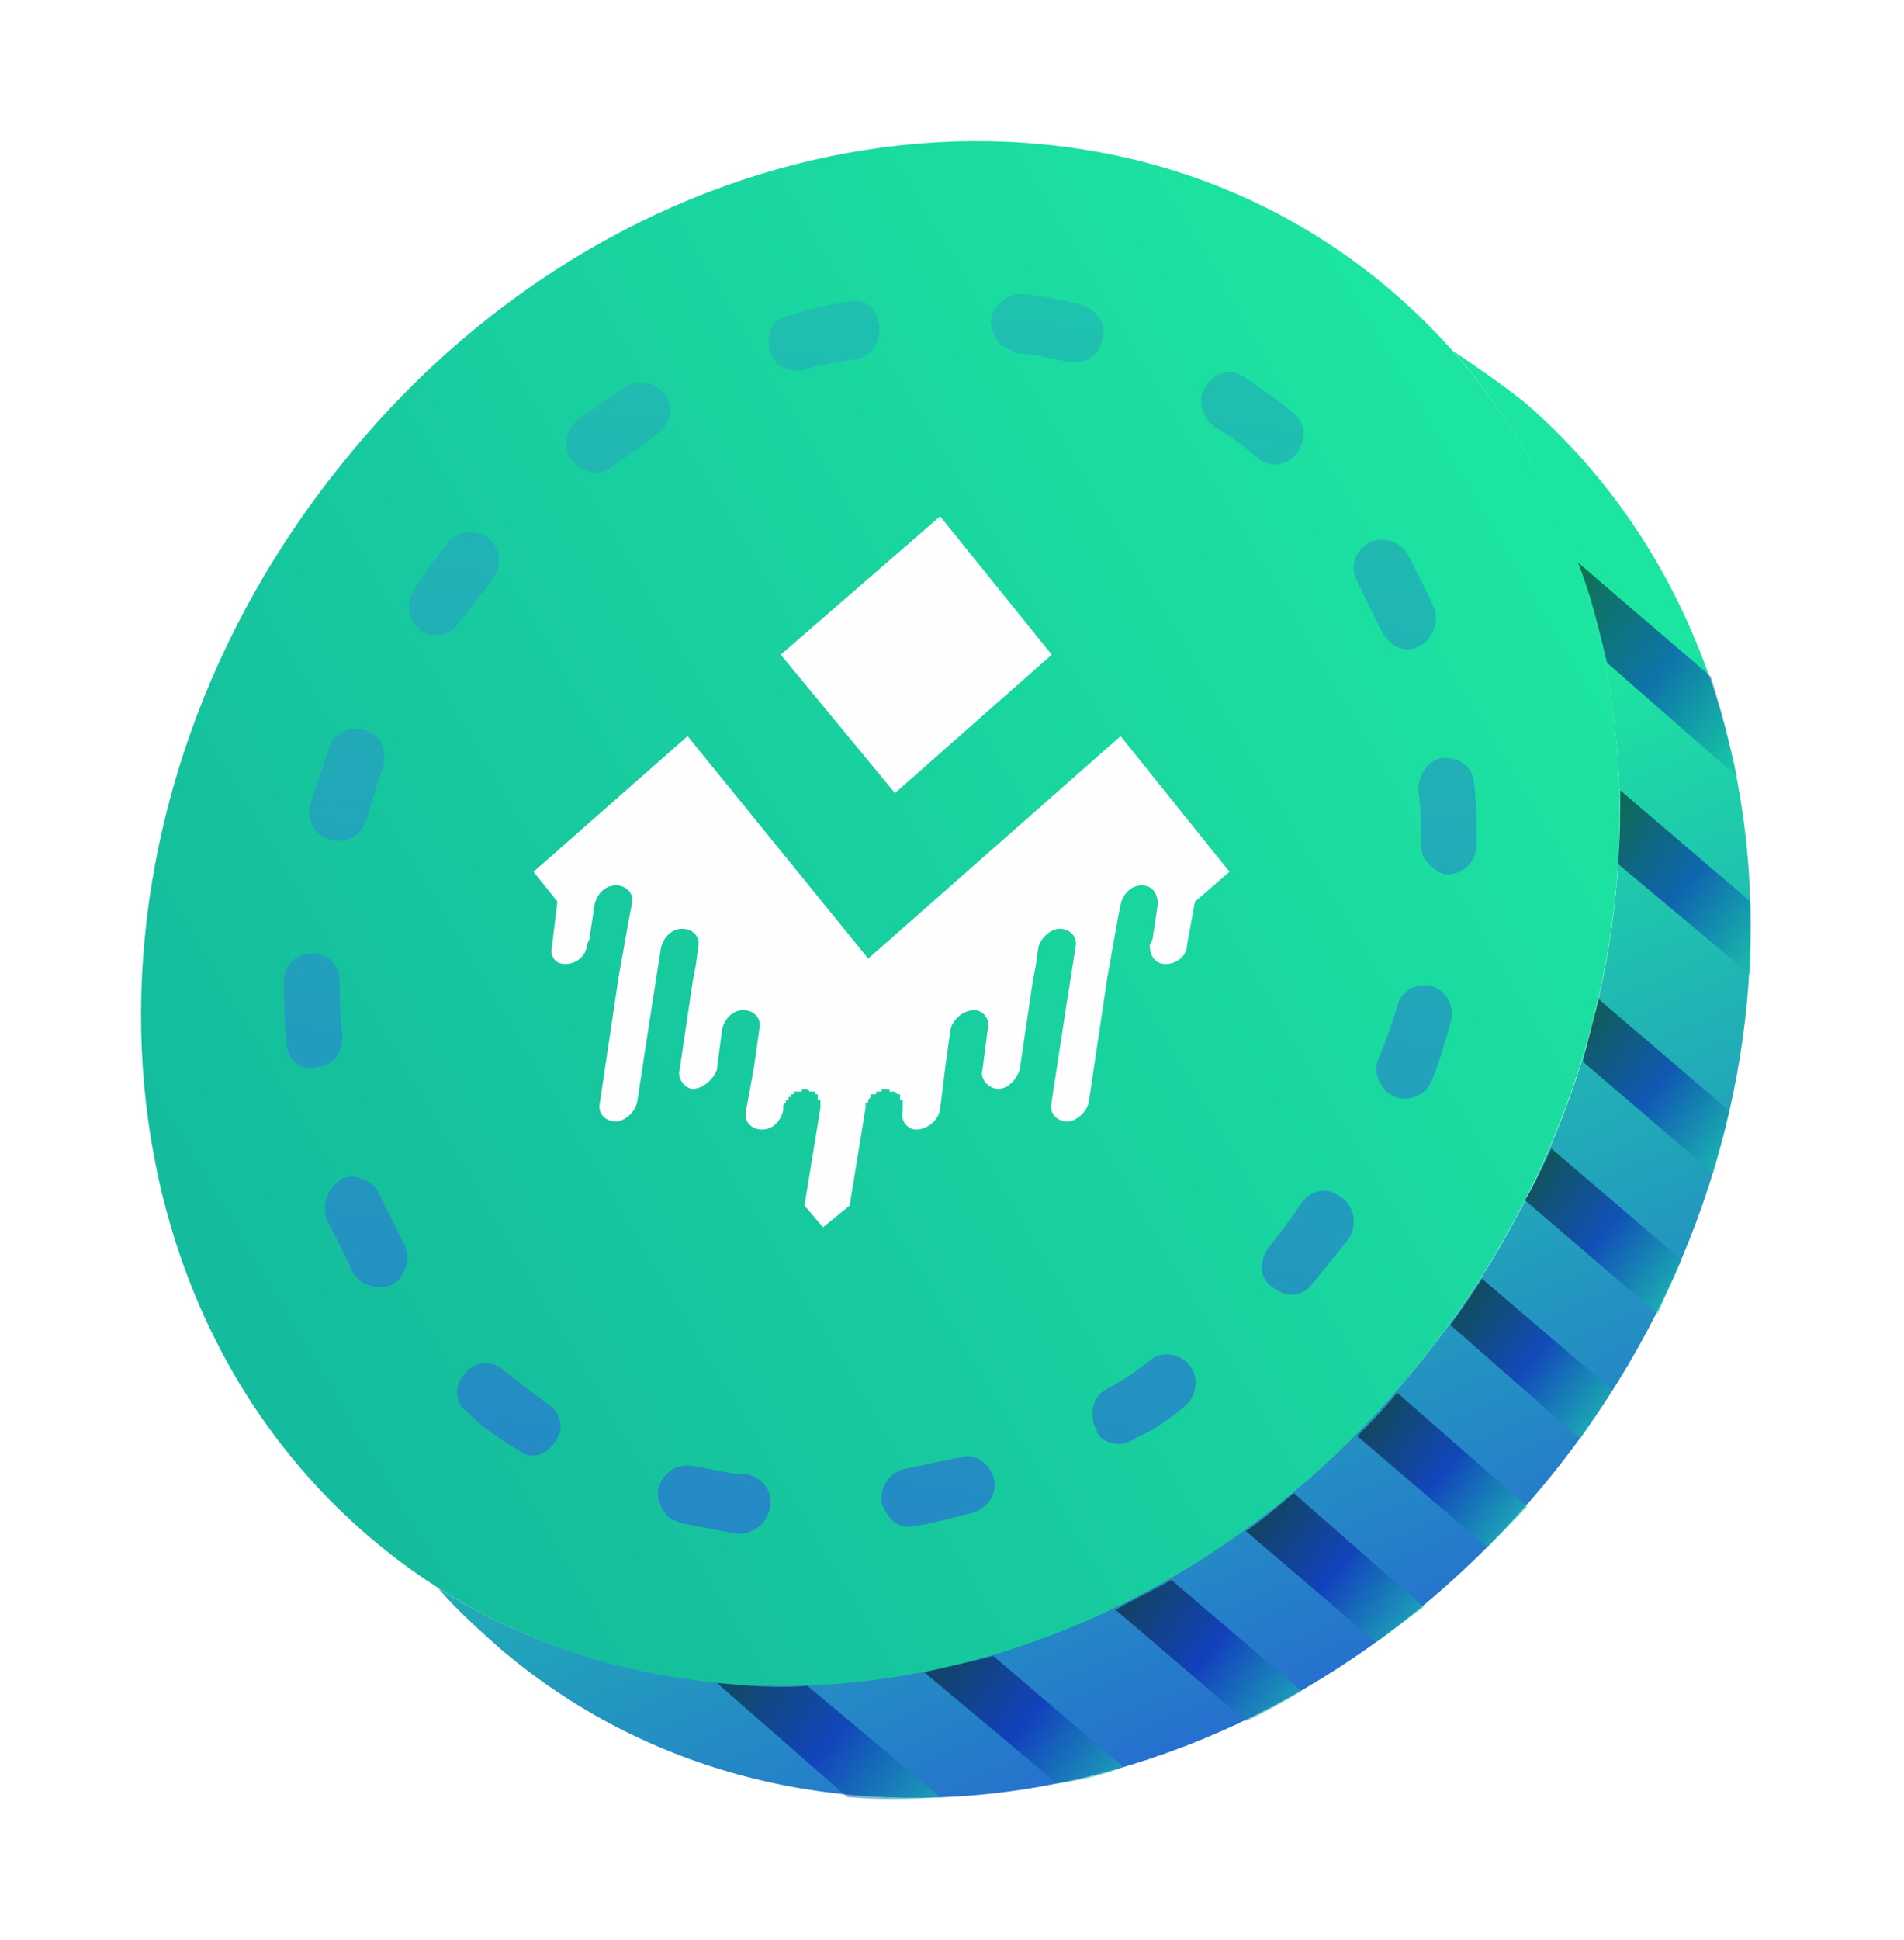 <svg width="54" height="55" viewBox="0 0 54 55" fill="none" xmlns="http://www.w3.org/2000/svg">
<g filter="url(#filter0_d_153_2998)">
<path d="M10.465 39.558C2.102 32.405 1.801 18.713 9.863 8.944C17.849 -0.825 31.109 -2.901 39.472 4.252C47.835 11.406 48.136 25.097 40.075 34.866C32.089 44.635 18.828 46.712 10.465 39.558Z" fill="url(#paint0_linear_153_2998)"/>
<path d="M40.076 34.866C32.693 43.866 20.789 46.327 12.426 41.02C12.953 41.635 13.556 42.174 14.159 42.712C22.522 49.866 35.782 47.789 43.843 38.02C51.83 28.328 51.528 14.559 43.241 7.406C42.563 6.867 41.885 6.406 41.206 5.944C47.837 13.483 47.535 25.867 40.076 34.866Z" fill="url(#paint1_linear_153_2998)"/>
<path d="M39.626 35.481C39.249 35.943 38.873 36.327 38.496 36.712L42.188 39.866L43.318 38.712L39.626 35.481Z" fill="url(#paint2_linear_153_2998)" fill-opacity="0.502"/>
<path d="M42.035 32.251C41.734 32.712 41.432 33.174 41.131 33.558L44.823 36.789L45.727 35.404L42.035 32.251Z" fill="url(#paint3_linear_153_2998)" fill-opacity="0.502"/>
<path d="M36.692 38.327C36.24 38.712 35.788 39.097 35.336 39.404L39.028 42.558C39.48 42.25 39.932 41.866 40.384 41.558L36.692 38.327Z" fill="url(#paint4_linear_153_2998)" fill-opacity="0.502"/>
<path d="M33.223 40.789C32.695 41.096 32.168 41.327 31.641 41.635L35.332 44.789C35.86 44.558 36.387 44.25 36.915 43.943L33.223 40.789Z" fill="url(#paint5_linear_153_2998)" fill-opacity="0.502"/>
<path d="M43.999 28.559C43.773 29.02 43.547 29.558 43.246 30.02L47.013 33.251C47.239 32.712 47.465 32.251 47.691 31.712L43.999 28.559Z" fill="url(#paint6_linear_153_2998)" fill-opacity="0.502"/>
<path d="M45.345 24.328C45.194 24.866 45.043 25.482 44.893 26.097L48.584 29.251C48.735 28.635 48.886 28.097 49.036 27.482L45.345 24.328Z" fill="url(#paint7_linear_153_2998)" fill-opacity="0.502"/>
<path d="M45.954 18.405C45.954 19.097 45.954 19.79 45.879 20.482L49.646 23.636V21.559L45.954 18.405Z" fill="url(#paint8_linear_153_2998)" fill-opacity="0.502"/>
<path d="M44.75 11.944C45.127 12.867 45.353 13.867 45.579 14.79L49.27 18.021C49.044 17.021 48.819 16.098 48.517 15.175L44.75 11.944Z" fill="url(#paint9_linear_153_2998)" fill-opacity="0.502"/>
<path d="M28.172 42.943C27.569 43.096 26.891 43.25 26.213 43.404L29.98 46.558C30.583 46.481 31.261 46.327 31.864 46.096L28.172 42.943Z" fill="url(#paint10_linear_153_2998)" fill-opacity="0.502"/>
<path d="M22.899 43.789C22.071 43.865 21.167 43.789 20.338 43.712L24.03 46.942C24.934 47.019 25.762 47.019 26.667 46.942L22.899 43.789Z" fill="url(#paint11_linear_153_2998)" fill-opacity="0.502"/>
<path d="M13.253 36.02C12.877 35.789 12.877 35.251 13.178 34.943C13.479 34.559 14.007 34.559 14.308 34.866C14.685 35.174 15.137 35.482 15.514 35.789C15.89 36.02 16.041 36.481 15.74 36.866C15.514 37.251 15.062 37.405 14.685 37.097C14.157 36.789 13.705 36.481 13.329 36.097L13.253 36.02ZM10.24 32.328L10.014 32.097C9.788 31.559 9.486 31.02 9.26 30.559C9.109 30.097 9.336 29.636 9.712 29.405C10.089 29.251 10.616 29.482 10.767 29.866L11.445 31.251C11.671 31.636 11.52 32.174 11.144 32.405C10.842 32.559 10.466 32.482 10.24 32.328ZM18.979 39.02C18.753 38.789 18.603 38.481 18.678 38.174C18.829 37.712 19.205 37.481 19.657 37.558C20.185 37.635 20.637 37.789 21.164 37.789C21.616 37.866 21.918 38.251 21.842 38.712C21.767 39.174 21.39 39.481 20.938 39.481C20.411 39.404 19.808 39.251 19.281 39.174C19.205 39.097 19.055 39.097 18.979 39.02ZM8.356 26.097C8.205 25.944 8.13 25.79 8.13 25.559C8.055 24.944 8.055 24.405 8.055 23.79C8.055 23.328 8.431 23.021 8.883 23.021C9.336 23.021 9.637 23.405 9.637 23.867C9.637 24.328 9.637 24.867 9.712 25.405C9.712 25.867 9.411 26.251 8.959 26.251C8.733 26.328 8.507 26.251 8.356 26.097ZM25.308 39.097C25.157 38.943 25.082 38.789 25.007 38.635C24.931 38.174 25.233 37.712 25.685 37.635C26.137 37.558 26.664 37.405 27.192 37.328C27.568 37.174 28.02 37.405 28.171 37.866C28.322 38.328 28.02 38.712 27.644 38.866C27.041 39.02 26.514 39.174 25.986 39.251C25.76 39.328 25.459 39.251 25.308 39.097ZM9.034 19.636C8.808 19.405 8.733 19.098 8.808 18.79C8.959 18.252 9.185 17.713 9.336 17.175C9.486 16.713 10.014 16.559 10.39 16.713C10.842 16.867 10.993 17.328 10.842 17.79C10.692 18.252 10.541 18.713 10.39 19.252C10.24 19.713 9.788 19.944 9.336 19.79C9.26 19.79 9.185 19.713 9.034 19.636ZM31.26 36.789C31.185 36.712 31.109 36.635 31.109 36.558C30.883 36.174 30.959 35.635 31.335 35.405C31.788 35.174 32.24 34.866 32.616 34.559C32.993 34.251 33.52 34.405 33.746 34.712C34.048 35.097 33.897 35.635 33.596 35.866C33.144 36.251 32.692 36.558 32.164 36.789C31.863 37.02 31.486 36.943 31.26 36.789ZM11.897 13.79C11.52 13.559 11.52 13.021 11.746 12.713C12.048 12.252 12.349 11.79 12.726 11.406V11.329C13.027 11.021 13.555 11.021 13.856 11.252C14.233 11.56 14.233 12.098 13.931 12.483L13.027 13.636C12.801 14.021 12.274 14.098 11.897 13.867V13.79ZM36.082 32.482C35.705 32.251 35.705 31.712 36.007 31.328C36.308 30.943 36.609 30.559 36.911 30.097C37.212 29.713 37.664 29.636 38.041 29.943C38.418 30.174 38.493 30.713 38.267 31.097C37.89 31.559 37.589 31.943 37.212 32.405C36.911 32.789 36.459 32.789 36.082 32.482ZM16.342 9.175L16.192 9.021C15.966 8.637 16.041 8.175 16.418 7.867L17.774 6.944C18.151 6.714 18.678 6.867 18.904 7.252C19.13 7.637 18.979 8.098 18.603 8.329C18.226 8.637 17.774 8.944 17.322 9.252C17.02 9.483 16.644 9.406 16.342 9.175ZM39.322 26.944C39.096 26.713 38.945 26.328 39.096 26.02C39.322 25.482 39.472 25.02 39.623 24.559C39.698 24.098 40.151 23.867 40.603 23.944C41.055 24.098 41.281 24.559 41.13 25.02C40.979 25.559 40.829 26.097 40.603 26.636C40.452 27.02 40 27.251 39.548 27.097C39.472 27.02 39.397 27.02 39.322 26.944ZM22.068 6.329C21.993 6.252 21.842 6.098 21.842 5.944C21.692 5.483 21.918 5.021 22.37 4.944C22.897 4.791 23.424 4.637 24.027 4.56C24.479 4.406 24.856 4.714 24.931 5.175C25.007 5.637 24.705 6.098 24.329 6.175C23.801 6.252 23.274 6.329 22.822 6.483C22.52 6.56 22.294 6.483 22.068 6.329ZM40.603 20.559C40.377 20.405 40.301 20.175 40.301 19.944C40.301 19.405 40.301 18.867 40.226 18.405C40.226 17.944 40.527 17.482 40.979 17.482C41.431 17.482 41.808 17.79 41.808 18.252C41.883 18.79 41.883 19.405 41.883 19.944C41.883 20.405 41.507 20.79 41.055 20.79C40.904 20.79 40.753 20.713 40.603 20.559ZM28.397 5.791C28.246 5.637 28.096 5.329 28.096 5.098C28.171 4.637 28.548 4.329 29 4.329C29.603 4.406 30.13 4.483 30.657 4.637C31.109 4.791 31.411 5.175 31.26 5.637C31.185 6.098 30.733 6.329 30.281 6.252C29.829 6.175 29.301 6.021 28.849 6.021L28.397 5.791ZM39.397 14.175C39.322 14.098 39.246 14.021 39.171 13.867L38.493 12.483C38.267 12.098 38.418 11.636 38.794 11.406C39.171 11.175 39.698 11.329 39.925 11.713C40.151 12.175 40.452 12.713 40.678 13.252C40.829 13.636 40.603 14.175 40.226 14.329C39.925 14.482 39.623 14.406 39.397 14.175ZM34.349 8.021C34.048 7.714 33.972 7.252 34.199 6.944C34.425 6.56 34.952 6.406 35.329 6.714C35.781 7.021 36.233 7.329 36.685 7.714C37.062 8.021 37.062 8.483 36.76 8.867C36.459 9.252 35.931 9.252 35.63 8.944C35.253 8.637 34.877 8.329 34.425 8.098C34.425 8.021 34.425 8.021 34.349 8.021Z" fill="url(#paint12_linear_153_2998)"/>
<path fill-rule="evenodd" clip-rule="evenodd" d="M22.213 27.405V27.482C22.138 27.79 21.912 28.02 21.61 28.02C21.309 28.02 21.083 27.79 21.158 27.482L21.384 26.251L21.46 25.713L21.535 25.174C21.61 24.867 21.384 24.636 21.083 24.636C20.782 24.636 20.555 24.867 20.48 25.174L20.329 26.328C20.254 26.559 19.953 26.867 19.651 26.867C19.425 26.867 19.199 26.559 19.275 26.328L19.651 23.79L19.727 23.405L19.802 22.867C19.877 22.559 19.651 22.328 19.35 22.328C19.049 22.328 18.823 22.559 18.747 22.867L18.446 24.79L18.069 27.251C17.994 27.559 17.692 27.79 17.466 27.79C17.165 27.79 16.939 27.559 17.014 27.251L17.542 23.713L17.843 22.021L17.919 21.636C17.994 21.328 17.768 21.098 17.466 21.098C17.165 21.098 16.939 21.328 16.864 21.636L16.713 22.636L16.638 22.79C16.638 23.098 16.336 23.328 16.035 23.328C15.734 23.328 15.583 23.098 15.658 22.79L15.809 21.559L15.131 20.713L19.501 16.867L24.624 23.174L31.782 16.867L34.87 20.713L33.891 21.559L33.665 22.79C33.665 23.098 33.364 23.328 33.062 23.328C32.761 23.328 32.61 23.098 32.61 22.79L32.686 22.636L32.836 21.636C32.836 21.328 32.686 21.098 32.384 21.098C32.083 21.098 31.857 21.328 31.782 21.636L31.706 22.021L31.405 23.713L30.877 27.251C30.802 27.559 30.501 27.79 30.275 27.79C29.973 27.79 29.747 27.559 29.823 27.251L30.199 24.79L30.501 22.867C30.576 22.559 30.35 22.328 30.049 22.328C29.823 22.328 29.521 22.559 29.446 22.867L29.37 23.405L29.295 23.79L28.919 26.328C28.843 26.559 28.617 26.867 28.316 26.867C28.014 26.867 27.788 26.559 27.864 26.328L28.014 25.174C28.09 24.867 27.864 24.636 27.638 24.636C27.336 24.636 27.035 24.867 26.96 25.174L26.884 25.713L26.809 26.251L26.658 27.482C26.583 27.79 26.282 28.02 25.98 28.02C25.754 28.02 25.528 27.79 25.603 27.482V27.174H25.528V27.02H25.453L25.377 26.944H25.227V26.867H25.001V26.944H24.85V27.02H24.699V27.097L24.624 27.174V27.251H24.549V27.405L24.097 30.174L23.343 30.79L22.816 30.174L23.268 27.405V27.174H23.192V27.02H23.117V26.944H22.966L22.891 26.867H22.74V26.944H22.514V27.02H22.439V27.097H22.364V27.174H22.288V27.251L22.213 27.328V27.405Z" fill="#FEFEFE"/>
<path fill-rule="evenodd" clip-rule="evenodd" d="M26.663 10.636L29.828 14.559L25.382 18.482L22.143 14.559L26.663 10.636Z" fill="#FEFEFE"/>
</g>
<defs>
<filter id="filter0_d_153_2998" x="0" y="0" width="53.65" height="55" filterUnits="userSpaceOnUse" color-interpolation-filters="sRGB">
<feFlood flood-opacity="0" result="BackgroundImageFix"/>
<feColorMatrix in="SourceAlpha" type="matrix" values="0 0 0 0 0 0 0 0 0 0 0 0 0 0 0 0 0 0 127 0" result="hardAlpha"/>
<feOffset dy="4"/>
<feGaussianBlur stdDeviation="2"/>
<feComposite in2="hardAlpha" operator="out"/>
<feColorMatrix type="matrix" values="0 0 0 0 0 0 0 0 0 0 0 0 0 0 0 0 0 0 0.25 0"/>
<feBlend mode="normal" in2="BackgroundImageFix" result="effect1_dropShadow_153_2998"/>
<feBlend mode="normal" in="SourceGraphic" in2="effect1_dropShadow_153_2998" result="shape"/>
</filter>
<linearGradient id="paint0_linear_153_2998" x1="43.646" y1="10.313" x2="2.214" y2="34.973" gradientUnits="userSpaceOnUse">
<stop stop-color="#1CE5A1"/>
<stop offset="0.49" stop-color="#18CE9F"/>
<stop offset="1" stop-color="#13B79C"/>
</linearGradient>
<linearGradient id="paint1_linear_153_2998" x1="28.195" y1="19.559" x2="41.399" y2="50.386" gradientUnits="userSpaceOnUse">
<stop stop-color="#1CE5A1"/>
<stop offset="0.078" stop-color="#1CE5A1"/>
<stop offset="0.961" stop-color="#2951DB"/>
<stop offset="0.969" stop-color="#2951DB"/>
<stop offset="0.988" stop-color="#2951DB"/>
<stop offset="1" stop-color="#2951DB"/>
</linearGradient>
<linearGradient id="paint2_linear_153_2998" x1="42.776" y1="39.312" x2="38.929" y2="36.144" gradientUnits="userSpaceOnUse">
<stop stop-color="#13C6A3"/>
<stop offset="0.49" stop-color="#0006AF"/>
<stop offset="0.988"/>
<stop offset="1"/>
</linearGradient>
<linearGradient id="paint3_linear_153_2998" x1="45.343" y1="36.135" x2="41.457" y2="32.938" gradientUnits="userSpaceOnUse">
<stop stop-color="#13C6A3"/>
<stop offset="0.49" stop-color="#0006AF"/>
<stop offset="0.988"/>
<stop offset="1"/>
</linearGradient>
<linearGradient id="paint4_linear_153_2998" x1="39.849" y1="42.173" x2="35.803" y2="38.841" gradientUnits="userSpaceOnUse">
<stop stop-color="#13C6A3"/>
<stop offset="0.49" stop-color="#0006AF"/>
<stop offset="0.988"/>
<stop offset="1"/>
</linearGradient>
<linearGradient id="paint5_linear_153_2998" x1="36.395" y1="44.589" x2="32.096" y2="41.053" gradientUnits="userSpaceOnUse">
<stop stop-color="#13C6A3"/>
<stop offset="0.49" stop-color="#0006AF"/>
<stop offset="0.988"/>
<stop offset="1"/>
</linearGradient>
<linearGradient id="paint6_linear_153_2998" x1="47.503" y1="32.605" x2="43.403" y2="29.235" gradientUnits="userSpaceOnUse">
<stop stop-color="#13C6A3"/>
<stop offset="0.49" stop-color="#0006AF"/>
<stop offset="0.988"/>
<stop offset="1"/>
</linearGradient>
<linearGradient id="paint7_linear_153_2998" x1="49.104" y1="28.612" x2="44.752" y2="25.032" gradientUnits="userSpaceOnUse">
<stop stop-color="#13C6A3"/>
<stop offset="0.49" stop-color="#0006AF"/>
<stop offset="0.988"/>
<stop offset="1"/>
</linearGradient>
<linearGradient id="paint8_linear_153_2998" x1="50.143" y1="23.043" x2="45.354" y2="19.103" gradientUnits="userSpaceOnUse">
<stop stop-color="#13C6A3"/>
<stop offset="0.49" stop-color="#0006AF"/>
<stop offset="0.988"/>
<stop offset="1"/>
</linearGradient>
<linearGradient id="paint9_linear_153_2998" x1="49.775" y1="17.351" x2="44.151" y2="12.728" gradientUnits="userSpaceOnUse">
<stop stop-color="#13C6A3"/>
<stop offset="0.49" stop-color="#0006AF"/>
<stop offset="0.988"/>
<stop offset="1"/>
</linearGradient>
<linearGradient id="paint10_linear_153_2998" x1="31.381" y1="46.742" x2="26.677" y2="42.877" gradientUnits="userSpaceOnUse">
<stop stop-color="#13C6A3"/>
<stop offset="0.49" stop-color="#0006AF"/>
<stop offset="0.988"/>
<stop offset="1"/>
</linearGradient>
<linearGradient id="paint11_linear_153_2998" x1="26.124" y1="47.619" x2="20.76" y2="43.206" gradientUnits="userSpaceOnUse">
<stop stop-color="#13C6A3"/>
<stop offset="0.49" stop-color="#0006AF"/>
<stop offset="0.988"/>
<stop offset="1"/>
</linearGradient>
<linearGradient id="paint12_linear_153_2998" x1="32.232" y1="-26.023" x2="15.726" y2="78.6" gradientUnits="userSpaceOnUse">
<stop stop-color="#1CE5A1"/>
<stop offset="0.078" stop-color="#1CE5A1"/>
<stop offset="0.961" stop-color="#2951DB"/>
<stop offset="0.969" stop-color="#2951DB"/>
<stop offset="0.988" stop-color="#2951DB"/>
<stop offset="1" stop-color="#2951DB"/>
</linearGradient>
</defs>
</svg>
